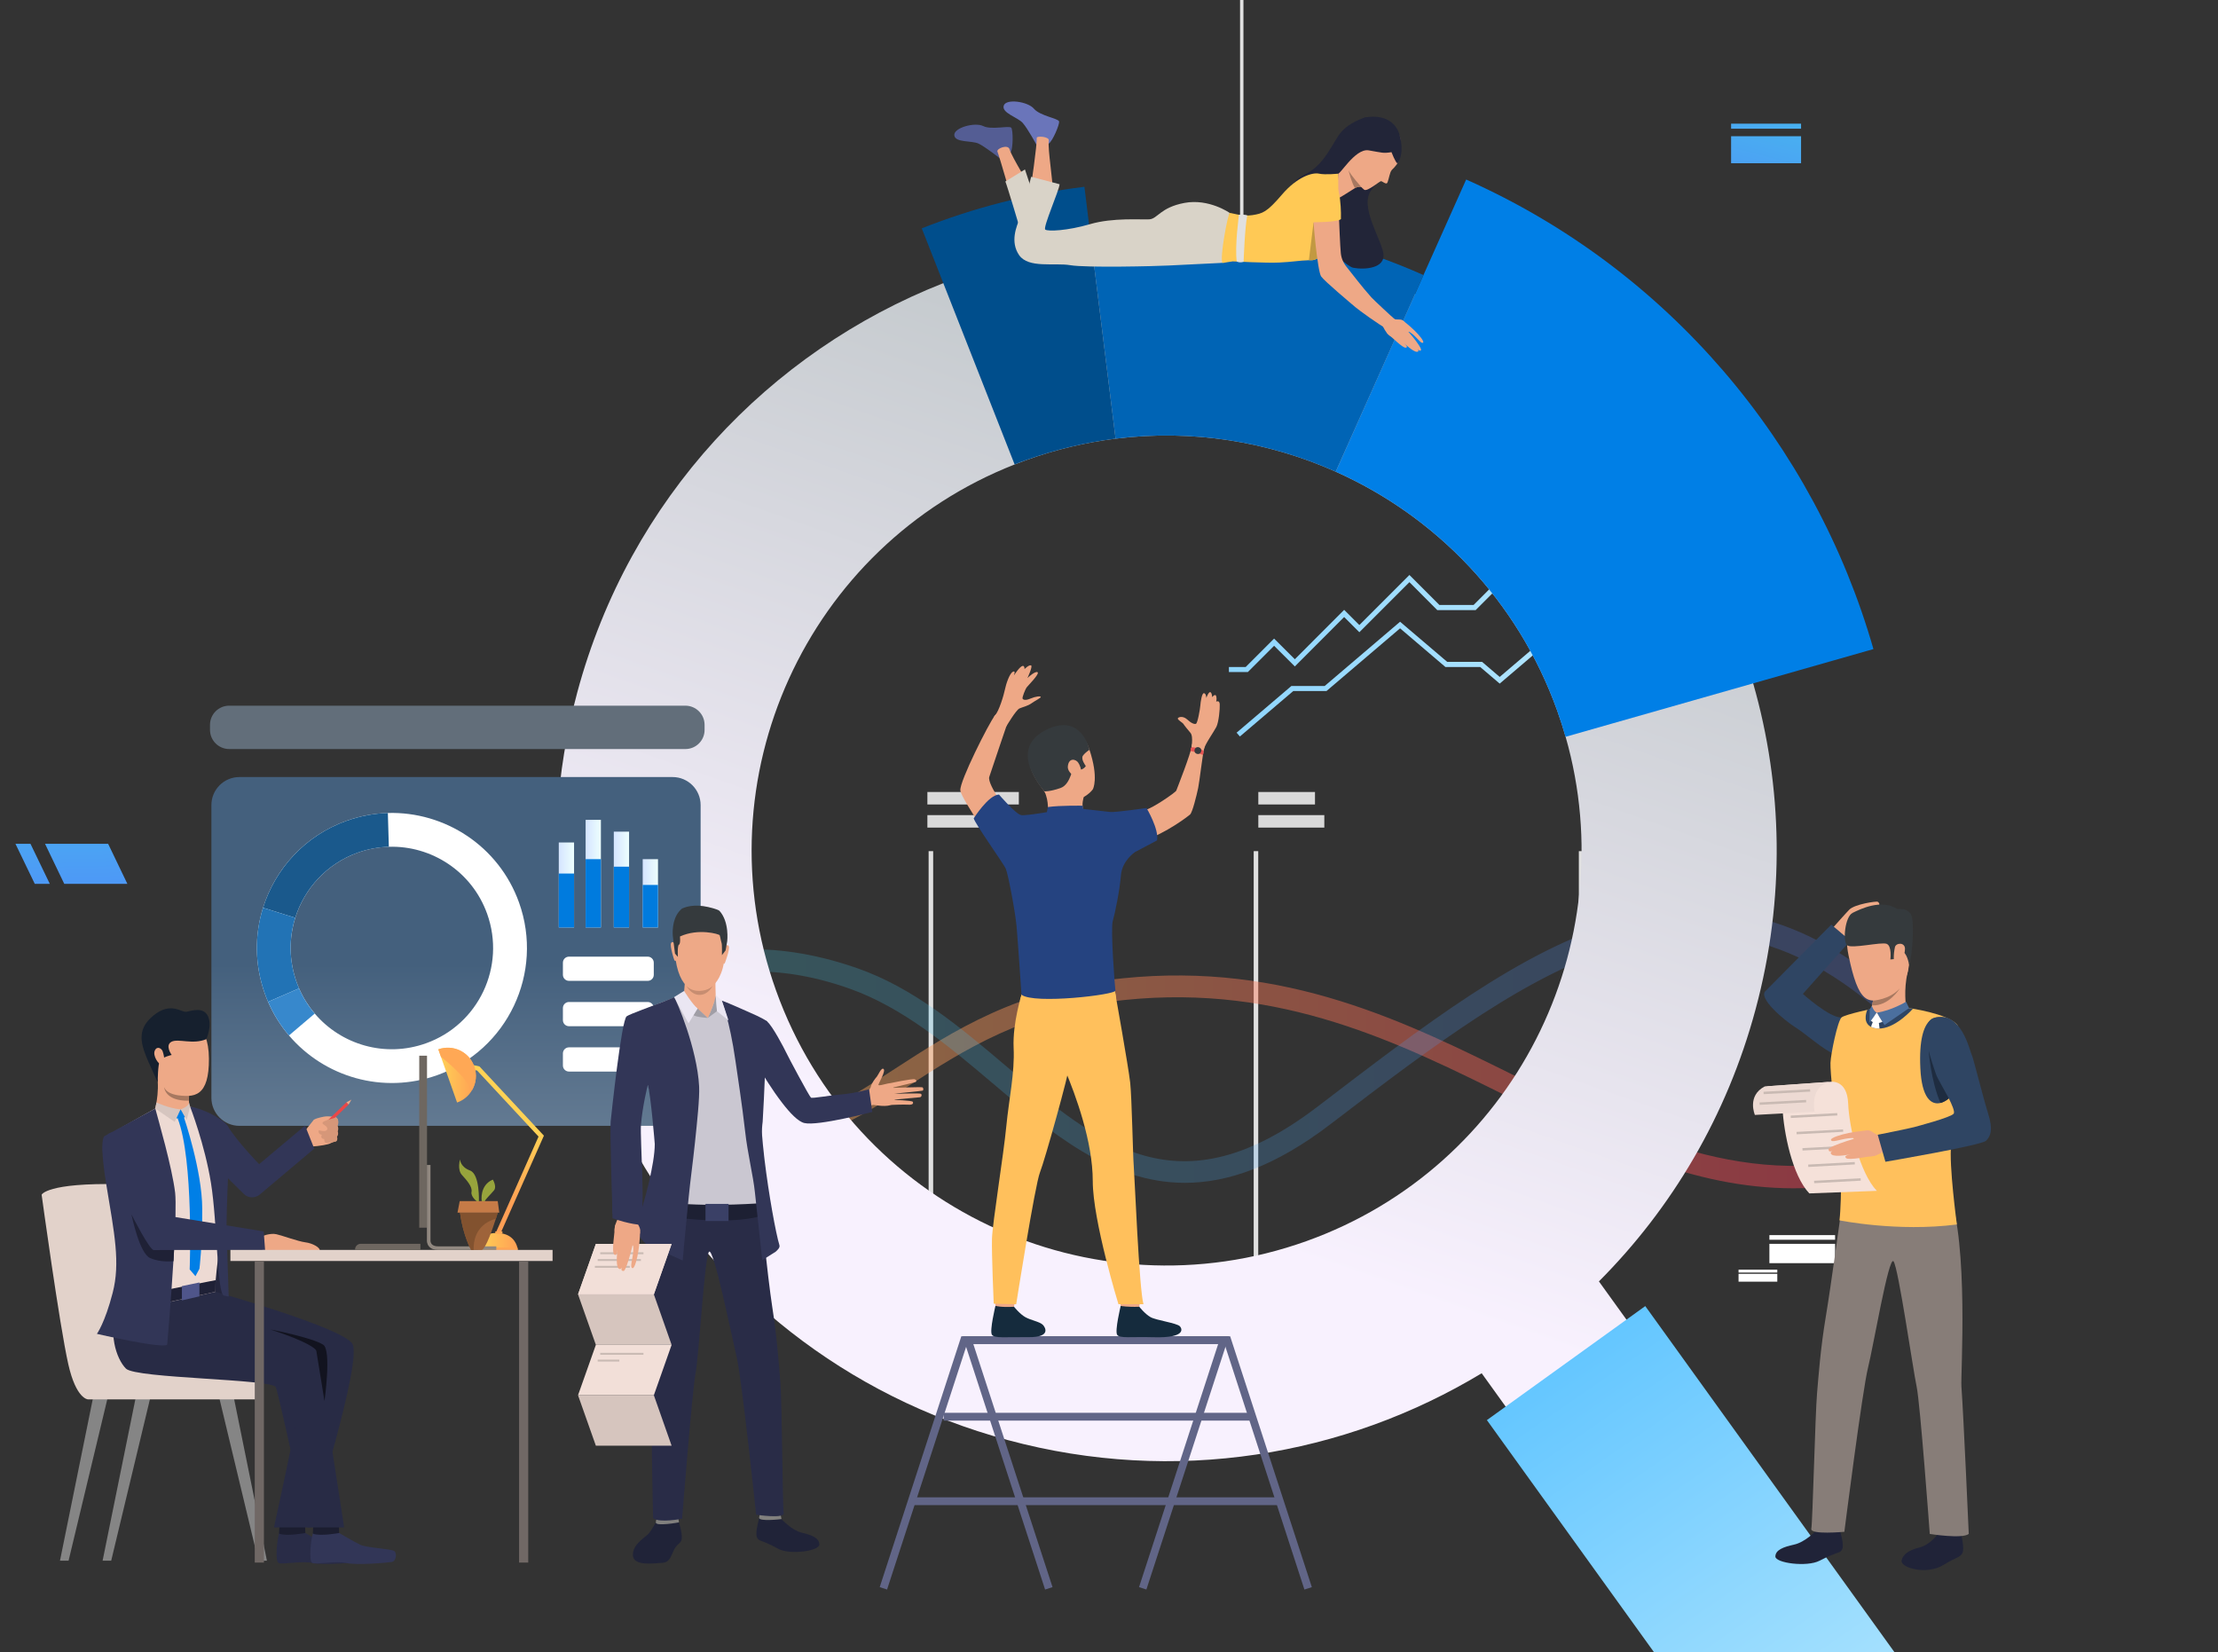 <svg version="1.1" id="Слой_1" xmlns="http://www.w3.org/2000/svg" x="0" y="0" viewBox="0 0 2684.9 2000" xml:space="preserve" enable-background="new 0 0 2684.9 2000"><rect x="0" y="0" width="2684.9" height="2000" fill="#333333" stroke="none"/><style>.st1{fill:#e0e0e0}.st11{fill:#007fe6}.st17{fill:#eea886}.st18{fill:#d9d3c8}.st19{fill:#222538}.st20{fill:#ffc955}.st21{fill:#a77860}.st23{fill:#fff}.st41{fill:#616587}.st42{fill:#152b3d}.st43{fill:#ffc05c}.st44{fill:#254380}.st45{fill:#353a3d}.st47{fill:#eea987}.st48{fill:#2f4563}.st49{fill:#202338}.st50{fill:#2f6b8c}.st54{fill:#eddad3}.st55{fill:#c9bab3}.st66{fill:#81807e}.st67{fill:#292c47}.st68{fill:#cac7d1}.st70{fill:#323657}.st72{fill:#a09ea6}.st73{fill:#eae6f2}.st75{fill:#f2dfd8}.st76{fill:#d6c5be}.st80{fill:#ffa855}.st83{fill:#e2d2ca}.st84{fill:#1c1e30}.st86{fill:#282b45}.st87{fill:#1f2136}.st91{fill:#6e6760}.st93{fill:#706865}</style><path class="st1" d="M1124.1 1030.3h5.5V1611h-5.5zm393.5 0h5.5V1611h-5.5zm393.6 0h5.5V1611h-5.5z"/><path d="M733.4 958.7h94.3v15.1h-94.3zm0 28h133.7v15.1H733.4zm389.2-28h110.7v15.1h-110.7zm0 28h70.8v15.1h-70.8zm400.6-28h68.6v15.1h-68.6zm0 28h79.9v15.1h-79.9zm393.5-28h99.9v15.1h-99.9zm0 28h79.9v15.1h-79.9z" fill="#d9d9d9"/><path d="M1126.9 1645.3h62.6v20.2h-62.6zm396.3 0h62.6v20.2h-62.6zm393.5 0h62.6v20.2h-62.6z" fill="#b8b8b8"/><g opacity=".43"><linearGradient id="SVGID_1_" gradientUnits="userSpaceOnUse" x1="733.359" y1="1309.596" x2="2307.448" y2="1309.596"><stop offset="0" stop-color="#ffc05c"/><stop offset="1" stop-color="#ff3857"/></linearGradient><path d="M2171.1 1438.4c-122.7 0-229.4-53.1-340.7-108.4-137.3-68.3-279.3-138.9-468.5-119.6-120.8 12.3-196.6 61.5-263.5 105-60.6 39.3-117.8 73.9-195.4 76.8-125.4 4.8-168.8-48.7-169.6-52V1306c.2.6 27.5 60.6 169.4 59.9 69.9-.4 121.5-33.8 181.2-72.6 69.4-45 148.1-96.1 275.2-109.1 196.8-20.1 342.3 52.2 482.9 122.2 147.2 73.2 287.7 141.8 465.3 82.3v28.2c-50.6 17-91.1 21.5-136.3 21.5z" fill="url(#SVGID_1_)"/></g><g opacity=".22"><linearGradient id="SVGID_2_" gradientUnits="userSpaceOnUse" x1="733.359" y1="1267.002" x2="2308.279" y2="1267.002"><stop offset="0" stop-color="#40d5e6"/><stop offset="1" stop-color="#57f"/></linearGradient><path d="M1434.3 1431.8c-90.6 0-162.5-60.9-232.8-120.6-53.3-45.2-108.7-91.5-172.6-114.3-195-69.6-294.7 57.5-295.6 58.6v-38.7c1.1-1.3 18.8-24.4 70.3-46.5 46.9-20.1 125.5-36.1 233.9 1.6 68.7 23.9 125.8 72.3 181 119.1 111.9 94.9 208.6 176.9 376.5 48.5 127.2-97.2 247-189.9 365-223.8 115.4-33.1 235.6-8.9 348.2 103.7l-.8 35.1c-239.1-240.2-442.8-88-696.3 105.9-67.2 51.5-125 71.4-176.8 71.4z" fill="url(#SVGID_2_)"/></g><linearGradient id="SVGID_3_" gradientUnits="userSpaceOnUse" x1="1496.916" y1="767.972" x2="2058.319" y2="767.972"><stop offset="0" stop-color="#8fd6ff"/><stop offset="1" stop-color="#bfebfe"/></linearGradient><path fill="url(#SVGID_3_)" d="M1500.9 891.5l-4-4.6 66.3-56.5h40.3l91.3-77.8 57.1 48.6h42.2l21.3 18.2 66.1-56.4h33.6l139.2-118.6 4 4.7-140.9 120.1h-33.6l-68.4 58.3-23.6-20.1h-42.1l-54.9-46.8-89.1 75.9h-40.2z"/><linearGradient id="SVGID_4_" gradientUnits="userSpaceOnUse" x1="1487.578" y1="695.889" x2="2047.164" y2="695.889"><stop offset="0" stop-color="#8fd6ff"/><stop offset="1" stop-color="#bfebfe"/></linearGradient><path fill="url(#SVGID_4_)" d="M1510.5 813.5h-22.9v-6.1h20.3l34.4-34.4 25.1 25 59.7-59.8 18.4 18.4 60.6-60.6 36.3 36.3h41.4l63.8-63.9h55.1l40.8-40.7h49.8l49.5-49.5 4.4 4.4-51.3 51.3H1946l-40.7 40.7h-55.1l-63.9 63.9h-46.5l-33.7-33.8-60.6 60.6-18.4-18.4-59.7 59.8-25.1-25z"/><linearGradient id="SVGID_5_" gradientUnits="userSpaceOnUse" x1="1591.624" y1="518.187" x2="1275.209" y2="1419.672"><stop offset="0" stop-color="#c6cbcf"/><stop offset="1" stop-color="#f8f1fe"/></linearGradient><path d="M2122.3 827.5c0-.1-.1-.3-.1-.4-58.9-205.5-206-381.1-409.1-471.5-34.8-15.6-71.3-28.6-109.2-38.8-94.9-25.5-190.4-31.3-282.3-19.9h-.3c-61.8 7.7-122 23.2-179.2 45.8-.1 0-.2.1-.3.1-210.3 82.7-379.8 260.5-443 495.3-106 394 127.3 799.2 521.2 905.1 202.2 54.4 407.4 19.4 573.6-80.9l31 43.1 146.2-105.3-35.3-49c88.1-88.3 154.9-200.1 189.6-329.2 36.2-134.2 32.9-269.8-2.8-394.4zm-540.7 674.8c-261.1 93.6-548.7-42.2-642.2-303.3-91.8-256.3 37.3-538 288.9-636.8 4.8-1.9 9.6-3.7 14.4-5.4 35.6-12.8 71.7-21.3 107.8-25.8 92.4-11.5 184.4 3.3 266.5 40 120.6 53.9 219.9 155 268 289.1 3.8 10.6 7.2 21.2 10.2 31.8 72.1 252.2-63.1 520.6-313.6 610.4z" fill="url(#SVGID_5_)"/><path class="st11" d="M2267.8 785.7l-145.6 41.5-227.1 64.7c-3-10.6-6.5-21.2-10.2-31.8-48.1-134.2-147.4-235.3-268-289.1l96.1-215.3 10.1-22.7 51.7-115.7c244.9 108.9 422.1 320.7 493 568.4z"/><path d="M1723.2 333l-10.1 22.7-96.2 215.3c-82.1-36.7-174-51.5-266.5-40l-29-234-3-24.5c95-11.8 193.8-5.8 291.9 20.6 39.2 10.4 76.9 23.8 112.9 39.9z" fill="#0064b5"/><path d="M1350.4 531c-36 4.5-72.2 13-107.8 25.8-4.9 1.7-9.7 3.6-14.4 5.4l-86.3-219.4-26.1-66.4c62.8-24.9 128.9-41.9 196.8-50.3h.1l5.7 46.4 3 24.5 29 234z" fill="#004e8c"/><linearGradient id="SVGID_6_" gradientUnits="userSpaceOnUse" x1="1838.485" y1="1558.636" x2="2315.643" y2="2248.58"><stop offset="0" stop-color="#57c1ff"/><stop offset="1" stop-color="#bfebfe"/></linearGradient><path fill="url(#SVGID_6_)" d="M2293.3 2000h-291.1l-202.3-281 191.7-138z"/><path d="M1254.6 175.1s-10.5-19.3-16.5-26.2c-6-6.9-25.8-12.1-23.1-21 2.7-8.9 29.3-5 36.6 3.7 7.3 8.7 29.6 11.7 30.4 15.4.8 3.7-7.8 23.7-12.5 26.9-4.8 3.3-14.9 1.2-14.9 1.2z" fill="#6a75ba"/><path d="M1210 191.4s-17.1-13.5-25.3-17.5-28.5-.9-29.5-10.1 24.9-16.2 35-11.2c10.2 5 31.9-1 34 2.1 2.2 3.1 2.3 24.8-.8 29.7-3.1 4.9-13.4 7-13.4 7z" fill="#545d94"/><path class="st17" d="M1247.9 226.7s7.5-51 7.1-59.9c-.1-2.5 15.4-1.6 14.6 3.3-1.6 10.6 5.6 51.6 4.3 59.1-1.1 7.5-26.6 2.2-26-2.5z"/><path class="st17" d="M1224.6 241.3s-14-49.5-17.2-57.8c-1.4-3.7 12.8-9.3 14.7-2.8 3 10.3 25.6 45.1 27.4 52.5 1.8 7.4-23.7 12.7-24.9 8.1z"/><path class="st18" d="M1234.3 275.7s-15-50.6-17.3-56l23.7-14.6s11 32.3 12.5 40.4c1.5 8.1-18.9 30.2-18.9 30.2z"/><path class="st19" d="M1653.3 142s-22.9 5.8-33.7 23.1c-10.9 17.3-20.3 37.2-40.7 46.2-20.4 9-20.6 32.3-19 35.9 1.6 3.6 64.4 74.2 78.1 76.9 13.7 2.7 39.4.8 36.6-17.3-2.7-18.1-29.6-57.2-14.5-76.8 15.1-19.7 18.9-37.8 18.9-37.8l-25.7-50.2z"/><path class="st17" d="M1649.4 226.4s-.7-.2-1.8-.3c-1.3-.1-3.2-.1-5.3.6-.5.2-1.3.5-2.1 1-5.4 3.2-18.3 11.9-20 12.1-2 .2-.3-29.8-.3-29.8s6.8-12.1 7.7-20.1c.8-7.9 21.8 36.5 21.8 36.5z"/><path class="st18" d="M1488.5 257.7s-25.1-17.6-54.6-12.1c-29.4 5.5-32.6 19.3-42.7 19.9-10.1.6-43.9-2.3-71.6 5.8-27.7 8.1-51.1 9-54.3 6.6-3.2-2.3 17.3-48.5 17.3-54.9l-34.4-9s-9.8 41-13.7 50.2c-4.1 9.9-12 28.5-.8 44.7 11.3 16.2 42.7 8.9 61.8 12.1 19.1 3.3 104.3 1.2 119.2.4 16.2-.9 65-3.2 65-3.2l8.8-60.5z"/><path class="st17" d="M1694.8 166.5s1.6 24.8-3.9 32.3c-2.2 3-3.7 4.6-4.7 5.5-1.4 1.2-2.5 2.8-3.1 4.5-1.7 4.8-2.8 11.5-4.1 12.9-1.5 1.6-5.8-2.4-7.3-2.4-1.6 0-16.7 13-20.3 10.4-3.6-2.7-25.7-25-23.8-40.4 1.9-15.3 8.6-38.2 33.4-38.1 24.8 0 31.9 9.1 33.8 15.3z"/><path class="st20" d="M1619.8 284.9c-.5 1-9.6 15.6-19.6 24.1-4.2 3.5-8.5 6-12.3 6h-3.5c-11.5.3-20.3 2.1-35.8 2.8-16.1.8-55.1-1.4-56.3-1.4-1.2 0-12.4 2-12.4 2-4-4.9 6.6-60.3 8.7-60.6 2-.3 15 4.6 27.4 2.6 12.4-2 17.3-3.2 35.8-24.8 18.5-21.7 37-27.1 44.8-25.4 7.8 1.7 23.3 0 23.3 0s.6 73.2-.1 74.7z"/><path class="st19" d="M1684.4 184.2s4.6 12 7.1 13.6c0 0 8.9-9.4 3.2-32.7-5.7-23.3-27.4-25.5-41.3-23.1-17.4 2.9-34.9 61.8-34 67.5.9 5.7 20.4-30.4 37.4-27.5 17.1 2.9 17.2 3.8 27.6 2.2z"/><path class="st21" d="M1647.6 226.1c-1.3-.1-3.2 0-5.3.7-.5.2-1.3.4-2.1.9-4-6.2-7.7-21-7.8-21.5 2.6 5.7 15.2 19.9 15.2 19.9z"/><path d="M1600.2 308.9c-4.2 3.5-8.5 6-12.3 6h-3.5l5.7-46 10.1 40z" fill="#c29941"/><path class="st17" d="M1690 388.1l-11.1 10.1c-9.6-5.1-33.5-22.4-38.1-26.3-4.8-4.1-37.1-31.1-41.5-37.2-4.5-6.1-10.1-69.7-9.5-72.6.6-2.9 28-4.3 31.1 2.4 0 0 1.4 36.2 2.2 42.3.7 6.1 3 11.5 7.2 16.6 5.8 7.1 18 23.5 29.9 36.7 2.8 3.1 26.2 24.8 29.8 28z"/><path class="st20" d="M1623.2 265.2s1.7-48.2-14-47.6c-19.8.8-22.8 25-20.1 51.4 0 0 29.6.3 34.1-3.8z"/><path class="st17" d="M1684.7 383.3s1.5 2.3 3.6 3c3.7 1.2 9.2-1.2 11.8 3.7 2.7 4.8-10.3 16.9-13.8 17.7-3.5.7-9.1-4.7-13.5-15.4-4.3-10.7 11.9-9 11.9-9z"/><path class="st17" d="M1699 388.6s6.6 5 13.3 11.5c5.9 5.7 11.9 13.2 10.4 14.6-2.1 1.9-6.1-4.5-12.3-9.8-5.7-4.8-5.4-3-5.4-3s-.1-.5 5.2 5.9c5.6 6.9 11.4 15.2 9.7 16.3-1.1.7-1.1.9-3.6-1.3 1.1 1.6.9 2.1.3 2.6-3.1 2.6-13-6.3-16.9-9.9 3 2.8 4.9 5.1 1.8 5.4-3.5.4-16.8-12.9-22-17.2-5.7-4.6 19.5-15.1 19.5-15.1z"/><path class="st1" d="M1499.8 259.9s-5.3 38-2.7 56.6c0 0 2.8 2.1 8.3.4 0 0 1.4-41.4 4.4-56.1 0 0-1.7-1.3-10-.9z"/><path class="st1" d="M1501.1 0h4.1v288.7h-4.1z"/><path transform="rotate(-180 2181.635 1497.894)" class="st23" d="M2141.9 1495.1h79.5v5.6h-79.5z"/><path transform="rotate(-180 2181.635 1517.317)" class="st23" d="M2141.9 1505.6h79.5v23.4h-79.5z"/><path transform="rotate(-180 2128.013 1538.65)" class="st23" d="M2104.6 1536.9h46.9v3.5h-46.9z"/><path transform="rotate(-180 2128.013 1546.67)" class="st23" d="M2104.6 1541.9h46.9v9.5h-46.9z"/><path transform="rotate(-180 2236.167 1497.895)" class="st23" d="M2234.4 1465.1h3.5v65.6h-3.5z"/><defs><filter id="Adobe_OpacityMaskFilter" filterUnits="userSpaceOnUse" x="54.5" y="1021.4" width="99.8" height="48.5"><feFlood result="back" flood-color="#fff" flood-opacity="1"/><feBlend in="SourceGraphic" in2="back"/></filter></defs><mask maskUnits="userSpaceOnUse" x="54.5" y="1021.4" width="99.8" height="48.5" id="SVGID_7_"><g filter="url(#Adobe_OpacityMaskFilter)"><defs><filter id="Adobe_OpacityMaskFilter_1_" filterUnits="userSpaceOnUse" x="54.5" y="1021.4" width="99.8" height="48.5"><feFlood result="back" flood-color="#fff" flood-opacity="1"/><feBlend in="SourceGraphic" in2="back"/></filter></defs><linearGradient id="SVGID_8_" gradientUnits="userSpaceOnUse" x1="99.435" y1="808.319" x2="107.839" y2="1214.518"><stop offset="0" stop-color="#fff"/><stop offset="1"/></linearGradient><path mask="url(#SVGID_7_)" fill="url(#SVGID_8_)" d="M77.8 1069.9h76.4l-23.3-48.5H54.5z"/></g></mask><linearGradient id="SVGID_9_" gradientUnits="userSpaceOnUse" x1="99.435" y1="808.319" x2="107.839" y2="1214.518"><stop offset="0" stop-color="#40d5e6"/><stop offset="1" stop-color="#57f"/></linearGradient><path fill="url(#SVGID_9_)" d="M77.8 1069.9h76.4l-23.3-48.5H54.5z"/><defs><filter id="Adobe_OpacityMaskFilter_2_" filterUnits="userSpaceOnUse" x="18.7" y="1021.4" width="41.6" height="48.5"><feFlood result="back" flood-color="#fff" flood-opacity="1"/><feBlend in="SourceGraphic" in2="back"/></filter></defs><mask maskUnits="userSpaceOnUse" x="18.7" y="1021.4" width="41.6" height="48.5" id="SVGID_10_"><g filter="url(#Adobe_OpacityMaskFilter_2_)"><defs><filter id="Adobe_OpacityMaskFilter_3_" filterUnits="userSpaceOnUse" x="18.7" y="1021.4" width="41.6" height="48.5"><feFlood result="back" flood-color="#fff" flood-opacity="1"/><feBlend in="SourceGraphic" in2="back"/></filter></defs><linearGradient id="SVGID_11_" gradientUnits="userSpaceOnUse" x1="34.615" y1="809.661" x2="43.019" y2="1215.858"><stop offset="0" stop-color="#fff"/><stop offset="1"/></linearGradient><path mask="url(#SVGID_10_)" fill="url(#SVGID_11_)" d="M42.1 1069.9h18.2l-23.4-48.5H18.7z"/></g></mask><linearGradient id="SVGID_12_" gradientUnits="userSpaceOnUse" x1="34.615" y1="809.661" x2="43.019" y2="1215.858"><stop offset="0" stop-color="#40d5e6"/><stop offset="1" stop-color="#57f"/></linearGradient><path fill="url(#SVGID_12_)" d="M42.1 1069.9h18.2l-23.4-48.5H18.7z"/><defs><filter id="Adobe_OpacityMaskFilter_4_" filterUnits="userSpaceOnUse" x="2095.5" y="164.9" width="84.7" height="32.7"><feFlood result="back" flood-color="#fff" flood-opacity="1"/><feBlend in="SourceGraphic" in2="back"/></filter></defs><mask maskUnits="userSpaceOnUse" x="2095.5" y="164.9" width="84.7" height="32.7" id="SVGID_13_"><g filter="url(#Adobe_OpacityMaskFilter_4_)"><defs><filter id="Adobe_OpacityMaskFilter_5_" filterUnits="userSpaceOnUse" x="2095.5" y="164.9" width="84.7" height="32.7"><feFlood result="back" flood-color="#fff" flood-opacity="1"/><feBlend in="SourceGraphic" in2="back"/></filter></defs><linearGradient id="SVGID_14_" gradientUnits="userSpaceOnUse" x1="2184.522" y1="6.808" x2="2087.06" y2="371.388"><stop offset="0" stop-color="#fff"/><stop offset="1"/></linearGradient><path mask="url(#SVGID_13_)" fill="url(#SVGID_14_)" d="M2095.5 197.6h84.7v-32.7h-84.7z"/></g></mask><linearGradient id="SVGID_15_" gradientUnits="userSpaceOnUse" x1="2184.522" y1="6.808" x2="2087.06" y2="371.388"><stop offset="0" stop-color="#40d5e6"/><stop offset="1" stop-color="#57f"/></linearGradient><path fill="url(#SVGID_15_)" d="M2095.5 197.6h84.7v-32.7h-84.7z"/><defs><filter id="Adobe_OpacityMaskFilter_6_" filterUnits="userSpaceOnUse" x="2095.5" y="149.7" width="84.7" height="6.1"><feFlood result="back" flood-color="#fff" flood-opacity="1"/><feBlend in="SourceGraphic" in2="back"/></filter></defs><mask maskUnits="userSpaceOnUse" x="2095.5" y="149.7" width="84.7" height="6.1" id="SVGID_16_"><g filter="url(#Adobe_OpacityMaskFilter_6_)"><defs><filter id="Adobe_OpacityMaskFilter_7_" filterUnits="userSpaceOnUse" x="2095.5" y="149.7" width="84.7" height="6.1"><feFlood result="back" flood-color="#fff" flood-opacity="1"/><feBlend in="SourceGraphic" in2="back"/></filter></defs><linearGradient id="SVGID_17_" gradientUnits="userSpaceOnUse" x1="2170.236" y1="31.735" x2="2094.751" y2="314.105"><stop offset="0" stop-color="#fff"/><stop offset="1"/></linearGradient><path mask="url(#SVGID_16_)" fill="url(#SVGID_17_)" d="M2095.5 155.8h84.7v-6.1h-84.7z"/></g></mask><linearGradient id="SVGID_18_" gradientUnits="userSpaceOnUse" x1="2170.236" y1="31.735" x2="2094.751" y2="314.105"><stop offset="0" stop-color="#40d5e6"/><stop offset="1" stop-color="#57f"/></linearGradient><path fill="url(#SVGID_18_)" d="M2095.5 155.8h84.7v-6.1h-84.7z"/><linearGradient id="SVGID_19_" gradientUnits="userSpaceOnUse" x1="553.61" y1="973.821" x2="553.61" y2="1506.171"><stop offset="0" stop-color="#626e7a"/><stop offset="1" stop-color="#f5f5f5"/></linearGradient><path d="M829.7 906.7H277.5c-12.9 0-23.3-10.4-23.3-23.3v-5.9c0-12.9 10.4-23.3 23.3-23.3h552.1c12.9 0 23.3 10.4 23.3 23.3v5.9c.1 12.9-10.4 23.3-23.2 23.3z" fill="url(#SVGID_19_)"/><path class="st41" d="M1170.6 1626.9h304l-95.8 294.3 8.9 2.9 99.9-306.6h-323.9l-98.8 303.7 8.9 2.9z"/><path class="st41" d="M1274.1 1921.2l-95.9-294.3h304.1l96.7 297.2 9-2.9-98.9-303.7h-323.8l99.8 306.6z"/><path class="st41" d="M1142.3 1710.2h372.1v9.4h-372.1zm-38.3 102.3h445.2v9.4H1104z"/><path class="st17" d="M1322.9 955.4s7.6-13.3-4.4-48.8c-11.6-34.4-51.9-31.3-64.7-9.2-12.8 22-8.5 35.7 10.4 60.6 18.8 24.8 50.9 8.7 58.7-2.6zm-93.4 611.5s-2 14.6-2.2 16.8c-.2 2.2-22.1-1.3-22.1-1.3l-1.8-17.4c-.1 0 23.3-.2 26.1 1.9z"/><path class="st42" d="M1227.5 1581.8s6.9 8.8 13.7 12.6c6.7 3.8 17.3 5.4 21.2 9.3 2.9 2.9 10.4 15.2-17.4 14.9-27.9-.3-41.3 1.7-44.3-3s4.3-34.9 4.3-34.9 6.7 2.1 22.5 1.1z"/><path class="st17" d="M1381.1 1566.9s-2 14.6-2.2 16.8c-.3 2.2-22.2-1.3-22.2-1.3l-1.8-17.4s23.5-.2 26.2 1.9z"/><path class="st42" d="M1379.1 1581.8s6.9 8.8 13.7 12.6c6.7 3.8 31.4 7 35.4 11 2.9 2.9 7.6 14.4-31.6 13.3-27.9-.8-41.3 1.7-44.3-3s4.3-34.9 4.3-34.9 8.6 1.6 22.5 1z"/><path class="st43" d="M1236.8 1203.4s-11.2 34.9-9.8 65c1.5 30.1-5.8 63-8.8 94.4-3.3 35-16.9 117.9-17.4 136.7-.5 18.7 2.1 78.6 2.1 78.6l27.2.7s22.8-144.9 28.8-159.7c5.9-14.8 35.3-120.2 36.2-132.1 1.1-12-58.3-83.6-58.3-83.6z"/><path class="st43" d="M1349.6 1199.8s16.5 92.3 18.5 110.7c2 18.4 3.3 89.1 4.3 100.6s6.6 150.5 11.8 167.6h-30.3s-31.1-101.1-31.1-148.9c0-47.8-20.6-104-33.9-135.5-13.3-31.6-43.8-32.3-52-90.8-.1-.1 101.6-22.3 112.7-3.7z"/><path class="st17" d="M1311.9 964.7s-3.4 10 0 17.1c3.4 7.1-43.7 2.8-43.7 2.8s2.1-14.7-4-26.8c-6.2-12 47.7 6.9 47.7 6.9z"/><path class="st43" d="M1234.7 1211s16.9 17.4 116.5-2.7l-1.5-8.5-113.1 4.3-1.9 6.9z"/><path class="st17" d="M1319.1 984.1s17.4 1.8 22.4 2.7c5 .9 38.4-6 45.3-6.7 6.9-.7 36.2-20.8 37.1-23.1.9-2.4 17.8-45.1 18.8-54.3.9-9.2 16.4-4.5 15.1 1.9-2.5 11.9-5.7 40.8-7.4 49.2-1.9 9-6.9 29.5-9.8 32.1s-29.2 22.6-55 31.1-45.2 21.1-45.2 21.1H1213s-49.5-70.7-50.5-81.4c-1.1-10.7 34.6-81.5 41.7-90.4 7.1-8.9 17.4 2.9 17.4 2.9s-21.3 62.5-24.1 71.3c-2.8 8.9 24.8 47.9 32.3 48 7.6.1 27-2.4 35.7-2.7 8.6-.4 17.8-4.1 17.8-4.1l35.8 2.4z"/><path class="st44" d="M1373.9 1031.4s-15.6 10.4-17 28.1-7.1 45.8-9.9 55.4c-2.8 9.6 2.5 79.2 3.2 84.2.7 5-98.4 16.8-113.7 5 0 0-4.3-65-6-83.5-1.8-18.5-10.3-63.2-13.1-69.3s-37.3-54.4-38.7-60.7c0 0 17.8-28.4 30.6-28.8 0 0 20.3 23.8 26.9 24.9 6.6 1.1 47.2-6.4 47.2-6.4s4.4 6 28-1.1c0 0 28 3.2 32.6 3.7 5.5.7 43.9-4.8 43.9-4.8s15.4 26 12.7 39.2l-26.7 14.1z"/><path class="st17" d="M1441.7 908.2s3.5-16.5-.7-21.2c-2.4-2.7-8.1-9.8-8.6-10.9-.5-1-6.7-4.6-6.7-6.3s6-3.8 11.3 1c5.2 4.8 8.5 5.9 10.6 5.4 2.1-.5 5.1-17.9 5.4-22.2s1.9-15.7 4.6-14.9c2.7.8 2.6 5.8 2.6 5.8s3.1-8.6 5.2-6.9c2.1 1.7 1.8 5.9 1.8 5.9s3.9-4.8 5-1.3c1 3.5 0 6.7 0 6.7s4.1-2.2 4.3 3.3c.3 5.5-1.2 21.6-4.1 27.3-2.9 5.8-13.7 20.8-14.9 26.7-1.3 5.8-15.8 1.6-15.8 1.6zm-223.6-28.9s11.8-19.9 15.9-21.7c4-1.8 9.7-2.8 14.7-6.3 5-3.6 11.5-6.5 11.2-7.7-.4-1.2-6.2-.7-12.5 2s-9 1.4-9.6 0c-.6-1.4 3.3-11.5 5.2-13.8 1.9-2.4 15.4-15.9 13.1-18-2.3-2-11 5.4-12.4 7 0 0 7-14.7 4.3-15.4-2.7-.7-7.8 4.5-7.8 4.5s.6-12.6-12.9 7.8c0 0 2.8-6.7-1.3-4.5-4.1 2.3-8.2 14.9-9.5 21.3-1.3 6.4-7.2 26.8-12.3 31.7s13.9 13.1 13.9 13.1z"/><path class="st45" d="M1264.2 957.9s6.2.6 19.5-4 14.3-27.8 17.1-25c5.9 5.6 11.4 1.7 13.6-1.6 0 0-6.5-8.5-3.5-12.6s7.9-7.1 7.9-7.1-9.3-45-51.8-24.5c-49.7 23.9-2.8 74.8-2.8 74.8z"/><path class="st44" d="M1311.9 981.8l-1.5-6.5s-27.1-.5-41.9 1.6l-1.6 7.8c.1 0 19 8.6 45-2.9z"/><path class="st17" d="M1305.2 923.2c-2.5-4.1-11.6-6.8-12.6 4.7-.8 9 16.3 18.8 16.4 10.4.2-8.4-2.1-12.4-3.8-15.1z"/><path d="M1442.4 904.5s9.8.2 14.5 4.5c0 0 .3 2.7-.8 4.9 0 0-8.5-4-15-4.7 0 0 .1-3.6 1.3-4.7z" fill="#e55353"/><path class="st45" d="M1453.9 906.9c.9 2.1-.1 4.6-2.2 5.5-2.1.9-4.6-.1-5.5-2.2-.9-2.1.1-4.6 2.2-5.5 2.1-.9 4.6.1 5.5 2.2z"/><path class="st47" d="M2226.1 1134.9s-8.7 1.2-8.6-2.5c.1-3.7.7-8.5.7-8.5l7.9 11z"/><path class="st47" d="M2274.9 1095.1l-28.5 22c3.6-.7 9.7-1.6 9.8.3.2 2.7-10.8 6-14.3 8.4-3.2 2.3-6.6 6.3-7.5 6.5l-6.2 5.3-10.1-13.8s16.6-18.8 20.6-22.8c6.5-6.5 32.9-10.4 34.3-9.4 2.7 1.8 1.9 3.5 1.9 3.5z"/><path class="st48" d="M2239.8 1138.7l-23-19.5-78.8 79.6c-12.3 8.5 24.1 37.7 34.3 44.1 26.4 16.4 57.6 54.3 89.9 31.2 35-25.1-16-42.9-33-42.4-14.7.4-46.8-28.6-46.8-28.6l57.4-64.4z"/><path class="st49" d="M2198.2 1853.1s-13.1 13.7-26.4 16.6-22.6 6.6-22.7 14.4c-.1 7.9 38.2 13.1 53.5 5.1 22.7-11.9 25-8.3 27.5-14.2 2.5-5.9-3-21.8-2.9-23.7.2-2.2-29 1.8-29 1.8z"/><path class="st50" d="M2199.6 1846.5s-1.7 6.4-1.5 6.6c.3.1 29.9 3.5 29-1.7-.7-4.2-1.8-8.7-1.8-8.7l-25.7 3.8z"/><path class="st49" d="M2346 1856.7s-9.6 13.4-22.5 16.5c-12.7 3-20.9 8.8-21.6 16.5-.6 7.7 29.9 17.7 51.4 4.2 14.1-8.8 19.4-8.3 22.2-14 2.8-5.6-1.5-21.4-1.2-23.2.5-2.2-28.3 0-28.3 0z"/><path class="st50" d="M2346.4 1850.1s-.6 6.5-.4 6.6c.2.1 28.5 5.2 28.4.1-.1-4.1-1.8-9.1-1.8-9.1l-26.2 2.4z"/><path d="M2229.6 1459.8s-13.7 99.9-19.4 133.6c-6.6 39.5-8.8 72.1-10.6 92.5-2.3 25.7-5.4 157.2-7 164.7s40 3.6 40 3.6 21.8-171.4 28.7-198.8c6.4-25.5 25-135.6 30.8-128.6 5.8 7 23.7 131.7 28 151.7s15.9 178.3 15.9 178.3 39.3 6.3 47.2 0c0 0-6.2-141.1-8.9-178.8-1-14.4 9.1-171.9-15.2-235.4-12.8-33.5-129.5 17.2-129.5 17.2z" fill="#877d78"/><path class="st43" d="M2269.9 1220.3s-36.4 7.5-40.7 11.3c-4.7 4.1-13 43.9-13.4 55s4.4 57.5 9.1 74.7c4.7 17.3 4.7 92 1.8 115.9 0 0 70.1 14.3 142.1 5 0 0-9.8-72.7-6.9-96.3 3.7-30.3 12.6-100.1 12.6-100.1s.1-39.3-5.5-45.6c-11.9-13.5-57.9-19.9-57.9-19.9h-41.2z"/><path class="st48" d="M2324.6 1293.2c1.7 36 13.2 44.7 24.4 41.9 3.5-.9 7-2.9 10.1-5.5 4.8-4.2 8.6-9.9 9.9-15.4 4.9-20 5-75.3-20.3-82.4 0-.1-27.5-9-24.1 61.4z"/><path d="M2215.7 1309.5s20.3-3.4 21.5 26.1 14 84.1 34.7 105.9l-81.7 3.1c-20.8-21.8-31-74-32.5-103.4-1.4-27.1-21.5-26.1-21.5-26.1l79.5-5.6z" fill="#f5e1d9"/><path class="st48" d="M2263.4 1242.1l1.5.9c1.9.9 4.2 1.6 7.1 1.9 1.1.1 2.2.2 3.2.1.7 0 1.3-.1 2-.1 19.3-1.9 38.4-23.9 38.4-23.9-38.7-5.9-55.2 1.3-55.2 1.3s-6.2 13.6 3 19.8z"/><path class="st17" d="M2271.7 1108.8s-45.8-9.2-34 47.8c11.8 57 22.8 61.3 50 48.8s23.8-49.1 24.8-67.2-26.3-29.1-40.8-29.4z"/><path class="st17" d="M2264.2 1228.1s9 6 43.2-9.1c0 0-3.4-20.3 1.9-42.5 5.1-21.4-42 26.4-42 26.4.5.4.7 2.6.3 5.6-.1.8-.2 1.7-.3 2.6-.2 1.6-.6 3.3-1 5-.1.5-.2.9-.4 1.4-1.9 7.4-1.7 4.3-1.7 10.6z"/><path class="st45" d="M2310.9 1167.7s-2.3-15.4-8.9-15.8c-6.6-.4-8.5 9-8.5 9l-5.2.5s2.1-16.3-4.5-18.9c-6.6-2.6-42.5 6.3-47.9 1.7-5.4-4.5-2.7-34.5 6.7-39.2 9.4-4.6 34.7-17.2 54.3-4.6 0 0 15-2.1 17.6 10 2.5 12.3.3 48.2-3.6 57.3z"/><path class="st17" d="M2293.8 1146.6c1.1-5.4 12-6.4 12.2 1.8.2 8.2-6.8 22-10.7 20.2-4.1-1.8-3.1-14.6-1.5-22z"/><path d="M2307.3 1212.6s-17.9 10.8-35.5 13.2l9.4 15 29.8-20.5-3.7-7.7zm-41.4 5s1.9 6.2 5.9 8.2l-8.8 12.3.3-16.3 2.6-4.2z" fill="#4b6f9e"/><path class="st23" d="M2271.8 1225.8l-7 9.7s4.4 5.6 13.9 1.4l-6.9-11.1z"/><path class="st23" d="M2264.9 1243c1.9.9 4.2 1.6 7.1 1.9 1.1.1 2.2.2 3.2.1l-1.1-9.1h-6.5c.2.1-1.5 2.7-2.7 7.1z"/><path class="st21" d="M2266.1 1217c20.2 1.1 33.2-19.9 33.6-20.5-12.7 13.9-32.4 14.7-32.4 14.7-.3 1.6-.8 4.1-1.2 5.8z"/><path class="st54" d="M2215.7 1309.5s-24.3 2.3-19.2 36.2l-72.2 3.9s-10-23.1 11.9-34.5l79.5-5.6z"/><path transform="matrix(-.999 .054 -.054 -.999 4387.56 2550.913)" class="st55" d="M2131.3 1333h56.4v2.9h-56.4z"/><path transform="matrix(-.999 .054 -.054 -.999 4396.51 2524.64)" class="st55" d="M2136.1 1319.9h56.4v2.9h-56.4z"/><path transform="matrix(.999 -.054 .054 .999 -69.366 119.83)" class="st55" d="M2166.3 1348.9h56.4v2.9h-56.4z"/><path transform="matrix(.999 -.054 .054 .999 -70.435 120.274)" class="st55" d="M2173.4 1368.6h56.4v2.9h-56.4z"/><path transform="matrix(.999 -.054 .054 .999 -71.465 120.646)" class="st55" d="M2180.5 1388.3h56.4v2.9h-56.4z"/><path transform="matrix(.999 -.054 .054 .999 -72.535 121.09)" class="st55" d="M2187.5 1408.1h56.4v2.9h-56.4z"/><path transform="matrix(.999 -.054 .054 .999 -73.564 121.462)" class="st55" d="M2194.6 1427.8h56.4v2.9h-56.4z"/><path class="st17" d="M2278.3 1372.9s-3.1 1.5-5.8.7c-4.7-1.3-8.7-7.8-14.8-4.4-6.1 3.3-1 25.8 2.1 29.1s12.7 1.4 24.6-7.2c11.9-8.6-6.1-18.2-6.1-18.2z"/><path class="st17" d="M2259.9 1368.4s-10.4.8-21.8 3c-10 2-22.2 5.9-21.7 8.4.7 3.8 10.3-.5 20.4-1.8 9.3-1.2 7.6.6 7.6.6s.4-.5-9.4 2.8c-10.6 3.5-21.8 7.8-21.5 9.9.4 2.6.7 2.9 4.8 2.2-2.3.9-2.3 1.6-2.1 2.6 1.4 5.1 17.8 2.3 24.3 1.2-5 .9-8.6 2.1-5.7 4.6 3.3 2.9 26.3-2 34.7-3 9.2-1-9.6-30.5-9.6-30.5z"/><path class="st48" d="M2340.6 1232.4c-7.4 2.4-11.4 12.9-6.9 34.7 5 24.1 10.6 35.8 13.8 41.5 3.2 5.7 20.6 34.8 17.5 39.4-3.2 4.6-45.3 15.6-48.1 16.4-5.7 1.6-43.9 9.2-43.9 9.2l9.3 32.7s116.3-19.8 121.9-25.5 8.6-13.3 2.4-33.1c-6.4-20.1-17.8-67.1-19.8-70.8-2.1-3.6-12.7-55.5-46.2-44.5z"/><path d="M2334.7 1271.9s2.6 36.9 14.3 63.2c3.5-.9 7-2.9 10.1-5.5 0 0-13.5-24.3-14.7-27-1.2-2.8-8.3-24.2-9.7-30.7z" fill="#1e2c40"/><linearGradient id="SVGID_20_" gradientUnits="userSpaceOnUse" x1="552.028" y1="1166.855" x2="552.028" y2="2306.574"><stop offset="0" stop-color="#44607d"/><stop offset="1" stop-color="#f5f5f5"/></linearGradient><path d="M814.2 1362.8H289.8c-18.7 0-33.9-15.2-33.9-33.9V974.5c0-18.7 15.2-33.9 33.9-33.9h524.4c18.7 0 33.9 15.2 33.9 33.9V1329c0 18.7-15.2 33.8-33.9 33.8z" fill="url(#SVGID_20_)"/><linearGradient id="SVGID_21_" gradientUnits="userSpaceOnUse" x1="676.361" y1="1071.247" x2="694.873" y2="1071.247"><stop offset="0" stop-color="#d5e4ff"/><stop offset="1" stop-color="#edfffe"/></linearGradient><path fill="url(#SVGID_21_)" d="M676.4 1019.8h18.5v102.9h-18.5z"/><linearGradient id="SVGID_22_" gradientUnits="userSpaceOnUse" x1="708.862" y1="1057.531" x2="727.373" y2="1057.531"><stop offset="0" stop-color="#d5e4ff"/><stop offset="1" stop-color="#edfffe"/></linearGradient><path fill="url(#SVGID_22_)" d="M708.9 992.4h18.5v130.3h-18.5z"/><linearGradient id="SVGID_23_" gradientUnits="userSpaceOnUse" x1="742.968" y1="1064.706" x2="761.479" y2="1064.706"><stop offset="0" stop-color="#d5e4ff"/><stop offset="1" stop-color="#edfffe"/></linearGradient><path fill="url(#SVGID_23_)" d="M743 1006.7h18.5v116H743z"/><linearGradient id="SVGID_24_" gradientUnits="userSpaceOnUse" x1="778.01" y1="1081.367" x2="796.521" y2="1081.367"><stop offset="0" stop-color="#d5e4ff"/><stop offset="1" stop-color="#edfffe"/></linearGradient><path fill="url(#SVGID_24_)" d="M778 1040h18.5v82.7H778z"/><path d="M676.4 1057.4h18.5v65.3h-18.5zm32.5-17.4h18.5v82.7h-18.5zm34.1 9.1h18.5v73.6H743zm35 22.1h18.5v51.4H778z" fill="#007bde"/><path class="st23" d="M784.1 1187.3h-95.4c-4 0-7.3-3.3-7.3-7.3v-14.7c0-4 3.3-7.3 7.3-7.3h95.4c4 0 7.3 3.3 7.3 7.3v14.7c0 4-3.2 7.3-7.3 7.3zm0 54.9h-95.4c-4 0-7.3-3.3-7.3-7.3v-14.7c0-4 3.3-7.3 7.3-7.3h95.4c4 0 7.3 3.3 7.3 7.3v14.7c0 4-3.2 7.3-7.3 7.3zm0 54.9h-95.4c-4 0-7.3-3.3-7.3-7.3v-14.7c0-4 3.3-7.3 7.3-7.3h95.4c4 0 7.3 3.3 7.3 7.3v14.7c0 4-3.2 7.3-7.3 7.3zm-155.8-204.6c-24.5-68.4-89.9-110.4-158.8-108.4-16.7.5-33.6 3.6-50.1 9.5-50.2 18-86.2 57.9-101 105.2-10.2 32.7-10.3 69 2.1 103.7 1.2 3.5 2.6 6.9 4 10.2 6.5 15.1 15.1 28.7 25.3 40.7 42.8 50.3 113.7 71.5 179.6 48 85-30.4 129.3-123.9 98.9-208.9zm-112.7 170.4c-49.4 17.7-102.6 1.7-134.6-36-7.6-9-14.1-19.2-19-30.5-1.1-2.5-2.1-5-3-7.6-9.3-26.1-9.3-53.2-1.6-77.8 11.1-35.4 38.1-65.4 75.7-78.9 12.4-4.4 25.1-6.8 37.6-7.1 51.7-1.6 100.7 30 119 81.2 22.8 63.8-10.3 133.9-74.1 156.7z"/><path d="M357.4 1111l-39-12.2c14.8-47.2 50.8-87.2 101-105.2 16.6-5.9 33.5-9 50.1-9.5l1.2 40.9c-12.5.4-25.2 2.7-37.6 7.1-37.6 13.5-64.6 43.5-75.7 78.9z" fill="#1a598c"/><path d="M362 1196.4l-37.5 16.3c-1.4-3.3-2.8-6.7-4-10.2-12.4-34.8-12.4-71-2.1-103.7l39 12.2c-7.7 24.5-7.7 51.7 1.6 77.8.9 2.6 1.9 5.1 3 7.6z" fill="#2273b5"/><path d="M349.8 1253.4c-10.2-12-18.8-25.6-25.3-40.7l37.5-16.3c4.9 11.3 11.3 21.5 19 30.5l-31.2 26.5z" fill="#3788cc"/><path class="st49" d="M795 1840.9s-6 11.2-9.9 15.6c-3.9 4.4-18.9 12.4-19 25.5-.1 14.3 25.3 10.3 35.2 9.8 9.9-.5 10.7-8.2 14.8-16.2 4.2-8.1 8.4-6.7 9.2-13.2.8-6.5-4-21.5-4-21.5H795z"/><path class="st66" d="M820.9 1836.6s1.2 6.1.9 6.2c-.2.1-28.1 5.1-27.9.1.1-4 2.6-8.7 2.6-8.7l24.4 2.4z"/><path class="st17" d="M1076.2 1311.4s29.2-6.2 31.4-4.9c2.2 1.3 2.3 2.9-.4 3.6-2.7.7-28.1 6.8-28.1 6.8s35.5-1.3 37.5-.7c1.2.4 1.6 3.5.2 4-1.4.5-36.6 3.9-36.6 3.9s33.1-1.1 34.6-.1c1.3.9 1 4-1.4 4.2-2.5.3-33.2 3.1-33.2 3.1s24.1.7 24.8 2.5c.5 1 1 3.8-5.2 3.4-6.2-.4-21 .3-21 .3l-2.6-26.1z"/><path class="st49" d="M946 1838.8s12.2 13.6 24.6 16.5c12.4 2.9 21.1 6.5 21.2 14.3.1 7.8-35.7 13-49.9 5.1-21.2-11.8-23.3-8.2-25.7-14.1-2.3-5.9 2.8-21.6 2.7-23.5-.2-2.3 27.1 1.7 27.1 1.7z"/><path class="st66" d="M944.6 1832.3s1.6 6.4 1.4 6.5c-.2.1-27.9 3.4-27.1-1.7.7-4.2 1.6-8.7 1.6-8.7l24.1 3.9z"/><path class="st67" d="M919.4 1449.8s10.1 97.9 15.3 131.4c6.1 39.2 8.2 71.5 9.9 91.8 2.1 25.5 2.6 150.9 4.1 158.4 1.5 7.5-33.4 2.1-33.4 2.1s-17.2-163.9-23.6-191c-6-25.3-28.1-134.2-33.5-127.2-5.4 6.9-12.2 127-16.2 147-4 19.9-16.3 176.1-16.3 176.1s-27.8 5.5-35.1-.7c0 0-3.4-134.6-.8-171.9 1-14.2-16.7-170.8 6-233.9 12-33.6 123.6 17.9 123.6 17.9z"/><path class="st68" d="M746.7 1463.7s17 5.2 24.1 3.9c7.1-1.3 3.5-88.6 3.8-106.8.2-14.7 8.3-53.6 8.3-53.6v.2c.8 2.9 11.7 43.3 12.1 62.7.4 20.1-2.6 97.1-2.6 97.1l30 2.9 86.2 2.1 18-2.1s-2.1-32.9-2.9-48.6c-.5-9.9-2.4-27.7-1.9-45.1 0 0-.3-18.3 1.5-26.1.2-34.7 2.3-69.1 2.3-69.1 1.2-15.7 2-30.5 2.4-44.2-3.8-2-8.4-4.4-12-6.1-11.3-5.4-27.1-12.6-37.2-17.3-5.9-2.7-11.7-4.7-11.7-4.7s-40.4-3.9-43.7-3.7c-1 .1-6.1 1.8-12.7 4.4-14.3 5.4-42 16.5-46.4 19.7-6.5 4.6-20.1 114.4-20.7 122.1-1.2 13.7 3.1 112.3 3.1 112.3z"/><path d="M924 1456.2s-59.2 5-111 0v17s77.8 11.2 113.6-3.2l-2.6-13.8z" fill="#1d2033"/><path class="st70" d="M873.5 1211.2s9.6 22.6 16.8 73.1c2.8 19.4 7.9 52.1 11.7 85.4 2.9 26.3 9.7 53.3 11.8 73.4 2.2 20.8 8.9 82.3 8.9 82.3l16.2-10.2c2.3-2.1 5.5-4.9 4.6-7.9-4.4-14.4-13-61.9-18-103.3v-.1c-.2-2-.5-4-.7-5.9v-.3c-1-8.3-1.7-16.2-2.3-23.5-.4-5.6 0-11 .7-16.3 2.3-37.2 3.4-76.3 3.4-76.3 1.2-16 1.9-31 2.3-45-2.6-2-8.4-5.1-12.5-7 0 0-36.1-16.4-42.9-18.4z"/><path class="st68" d="M870.5 1223s1.1 15.5-12 15.8c-13.1.4-23.5-12.2-23.5-12.2l21.7 5.6 13.2-11.2.6 2z"/><path class="st17" d="M1043.3 1323.9s9.5-2.7 10.8-8.4c1.1-4.8 5.8-10.5 7.3-12.2 1.9-2.3 5.5-11.6 8.2-9.3 2.7 2.4-5.1 15.6-6.2 18.7-1.1 3.1 12.1-2.3 15.1-1.4 3.1.9 9.2 23.7-.2 26.4-9.4 2.7-20.8-.9-22.4-.1-1.6.8-6.8 2.2-6.8 2.2l-5.8-15.9z"/><path class="st47" d="M852.8 1104.5s30 5.1 24.9 52.1c-5.1 47-31.6 42.8-33.4 42.8-1.8-.1-26.7.6-28-56.9.1 0-.3-42.5 36.5-38z"/><path class="st47" d="M866 1185.7s0 19.4.8 23.5c.9 4.5-24.1 17.5-40.2 2.4 0 0 3.3-21.1 2.2-28.6-1-7.4 37.2 2.7 37.2 2.7zm11.8-40.1s3.3-3.5 4.5.1c1.2 3.6-4.2 18.7-4.9 20.1 0 0-.6 1.4-1.4.6-.8-.7 1.8-20.8 1.8-20.8zm-61.1-3.6s-3.2-3.6-4.5-.1c-1.3 3.5 3.5 19.3 4.1 20.3 0 0 1 1.6 1.8.9.9-.7-1.4-21.1-1.4-21.1z"/><path class="st45" d="M880.3 1139.3c-1 6.4-2 11.2-2 11.2l-4.4 5.7s.3-12.6-.4-14.6c-.3-.8-.5-2.1-.9-3.5-.5-2.4-1-5.1-1.4-6-.6-1.4-25.7-8.8-48.1 1.5 0 0 .2 1.9.2 4.1 0 2.5-.3 5.3-1.4 5.8-2.1.8-1.3 14.8-1.3 14.8l-3.5-4s-1-7.3-2-15.7v-.1c-.2-2-.5-4-.7-6-.5-8.4.3-23.8 11.3-32.8 7.4-3.2 19.3-5.9 39 .2 0 0 4.9 1.4 6.2 2.6 12.3 13.6 9.4 36.8 9.4 36.8z"/><path d="M830.8 1193.1s4.8 6.7 15.9 6.4c11.1-.3 16-6.1 16-6.1s-5.3 11-16 10.9-15.9-11.2-15.9-11.2z" fill="#c78d71"/><path class="st72" d="M867.9 1224l-11.2 8.3s9.4-19.9 9.6-27.9l1.6 19.6z"/><path class="st73" d="M866.3 1204.3l7.6 7.1 8 23.9-14-11.3z"/><path class="st70" d="M1055.9 1346s-66.1 17.4-82.3 13.4c-7.5-1.8-17.3-12.1-26.7-24.3-3.1-4-6.1-8.2-9-12.3-11.5-16.6-20.5-32.4-20.5-32.4s-33.9-39.7-6.7-57.4c0 0 11.5-1.2 18 3.7 6 4.4 20.7 32.4 23.1 37.6 2.4 5.2 28.1 53.3 29.9 54.4 1.7 1.1 23.8-2.9 35.5-3.8 19-1.6 34.8-6.4 34.8-6.4l3.9 27.5z"/><path class="st47" d="M864.9 1211.4s-3.1 10.9-8.2 20.8c0 0-11.8-10.3-15.5-14-3.6-3.6 23.7-6.8 23.7-6.8z"/><path class="st72" d="M844.4 1220.7l12.3 11.5s-14.5-1-17.3-3.4l5-8.1z"/><path class="st73" d="M828.1 1199.5s9.8 16 16.3 21.2l-10.9 18.1L816 1207l12.1-7.5z"/><path class="st70" d="M775.9 1361.6c-1.3 16.9 5.9 110.1-1.2 111.5-7.1 1.3-33.3-4.4-33.3-4.4s-3.3-100.6-2.2-111.1c.8-7.7 13-122.8 19.4-127.4 3.7-2.7 31.3-12.5 44.9-17.8 2.5-1 10.3-4.3 12.5-5.1 2.9 3.2 27.9 62 30.3 107.8.7 14-2.5 43.4-5 67.5-2.7 25.7-5.6 45.7-7.7 67.2-4.2 42.3-7.2 76-7.2 76l-42.1-18.7c-6.8-3.4-16.2-17.4-13.7-24.6 9.7-27.3 22-73.8 22-97.7 0 0-4.7-58.6-8.4-71.4-.1-.4-6.7 26.7-8.3 48.2z"/><path fill="#3a4066" d="M854 1457.3h27.9v20.7H854z"/><path class="st54" d="M791.5 1566.8h-91.8l21.6-61.1H813z"/><path class="st75" d="M791.5 1566.8h-91.8l21.6-61.1H813z"/><path class="st76" d="M721.3 1627.9H813l-21.5-61.1h-91.8z"/><path class="st75" d="M791.5 1688.9h-91.8l21.6-61H813z"/><path class="st76" d="M721.3 1750H813l-21.5-61.1h-91.8z"/><path class="st55" d="M726.6 1515.9h52.3v2.3h-52.3zm-3.1 8.2h52.3v2.3h-52.3zm-3.4 8.2h42.3v2.3h-42.3zm6.5 105.3h52.3v2.3h-52.3zm-3.1 8.2h26.2v2.3h-26.2z"/><path class="st17" d="M769.4 1474.2s.5 1.6 1.4 4.2c1.5 4.5 6.3 9.7 3.3 15.8-3 6.2-25.2 2.3-28.5-.6-3.4-2.9-2-12.3 5.8-24.4s18 5 18 5z"/><path class="st17" d="M774.8 1492s-.2 10.2-1.9 21.4c-1.4 9.9-4.6 22-7.1 21.7-3.8-.5-.1-10.1.7-20 .7-9.1-1-7.4-1-7.4s.5-.5-2.2 9.3c-2.9 10.5-6.5 21.7-8.5 21.5-2.5-.3-2.8-.5-2.4-4.5-.7 2.2-1.5 2.4-2.4 2.1-5-1.1-3.2-17.3-2.5-23.7-.6 4.9-1.6 8.5-4.2 5.8-3-3.1.6-25.8 1.2-34 .5-9.1 30.3 7.8 30.3 7.8z"/><path class="st70" d="M777 1408.7l-.4 74.1s-14.8-.7-35.2-8.2l-1.4-104.5 37 38.6z"/><linearGradient id="SVGID_25_" gradientUnits="userSpaceOnUse" x1="612.49" y1="1459.523" x2="612.49" y2="1369.854"><stop offset="0" stop-color="#ff9f55"/><stop offset="1" stop-color="#ffd255"/></linearGradient><path d="M658.4 1374.7l-51.5 116-1.4 3.1c-2.7.3-4.9-.3-5.7-.6l1.1-2.6 51-114.8-74.3-79.9-11.2-2.4 1.2-5.4 12.8 2.8 78 83.8z" fill="url(#SVGID_25_)"/><linearGradient id="SVGID_26_" gradientUnits="userSpaceOnUse" x1="-9053.835" y1="1502.782" x2="-9006.124" y2="1502.782" gradientTransform="matrix(-1 0 0 1 -8427.019 0)"><stop offset="0" stop-color="#ff9f55"/><stop offset="1" stop-color="#ffd255"/></linearGradient><path d="M579.2 1513h47.6s-.1-1.1-.5-2.9c-1.4-5.7-6.7-17.6-25.2-17.6s-21.6 12-21.9 17.6c-.2 1.8 0 2.9 0 2.9z" fill="url(#SVGID_26_)"/><linearGradient id="SVGID_27_" gradientUnits="userSpaceOnUse" x1="-9003.179" y1="1301.398" x2="-8957.66" y2="1301.398" gradientTransform="matrix(-1 0 0 1 -8427.019 0)"><stop offset="0" stop-color="#ff9f55"/><stop offset="1" stop-color="#ffd255"/></linearGradient><path d="M530.6 1270.2l3.2 9.1 19.5 55.3c7.9-2.8 14.2-8.2 18.1-15 4.9-8.4 6.2-18.7 2.7-28.6-6.2-17.8-25.7-27.1-43.5-20.8z" fill="url(#SVGID_27_)"/><path class="st80" d="M608.2 1490.6v2.5c-.9.3-1.8.5-2.6.6-2.7.3-4.9-.3-5.7-.6-.2-.1-.3-.1-.3-.1v-2.4h8.6z"/><path d="M579.2 1513h47.6s-.1-1.1-.5-2.9h-47.1c-.2 1.8 0 2.9 0 2.9z" fill="#ffa555"/><path class="st80" d="M530.6 1270.2l3.2 9.1c11.4 9 29.1 24.5 37.6 40.3 4.9-8.4 6.2-18.7 2.7-28.6-6.2-17.8-25.7-27.1-43.5-20.8z"/><path class="st17" d="M369.9 1368s8.3-10.5 9.6-12.1c1.3-1.6 6.5-3 12.5-4.2 6-1.1 14.5.3 15.2 1.1.7.8 1.7 1.3 2 4.3.3 2.9-1 5.6-1 5.6s1.9 3.4.1 6.6c0 0 1.6 3.3-.9 6.6 0 0 1.5 3.2-.5 5.5 0 0-5.2 1.5-7 2.6-1.8 1.2-12.7 3.4-23.4 3.9.1.1-9.9-3.2-6.6-19.9z"/><path d="M130.3 1692L83 1889.2H72.6l40.1-197.6zm51.6 0l-47.3 197.2h-10.4l40.1-197.6zm83.5 0l47.3 197.2h10.4L283 1691.6z" fill="#858585"/><path class="st83" d="M310.2 1693.9H106.4s-14.2-.3-23.7-42.4c-10.7-47.3-32.3-205.3-32.3-205.3s5.7-14.7 95.3-12.8l160.4 208.2s5.5 32.8 4.1 52.3z"/><path class="st17" d="M316.4 1496.7s10.4-4.5 18.2-2.7c7.8 1.8 26 8.6 35 9.8 9 1.1 17.6 6.4 17.4 9.4-.2 3-69.6 5.4-69.9-1.4-.3-6.8-.7-15.1-.7-15.1zm53.5-128.7s-13.6 8.9-13.9 11.6c-.5 4.5 2.3 18.6 2.6 18.4.3-.2 20.4-10.1 20.4-10.1l-9.1-19.9z"/><path class="st67" d="M369.6 1855.6s17.5 10.4 25.4 14.2c7.9 3.9 38.7 5 41.7 7.9 3 2.9 1.9 12.1-3.2 13-5.1.9-42.5 4.2-55 1.3-12.5-2.9-35.8 1.9-41 .1-5.2-1.8-1.8-29.6.3-35.9s31.8-.6 31.8-.6z"/><path class="st84" d="M369.3 1843.9l.3 11.8s-23.4 4.3-31.8.7l.6-12.9 30.9.4z"/><path class="st70" d="M410.5 1855.6s17.5 10.4 25.4 14.2c7.9 3.9 38.7 5 41.7 7.9 3 2.9 1.9 12.1-3.2 13-5.1.9-42.5 4.2-55 1.3-12.5-2.9-35.8 1.9-41 .1-5.2-1.8-1.8-29.6.3-35.9 2-6.1 31.8-.6 31.8-.6z"/><path class="st84" d="M410.2 1843.9l.3 11.8s-23.4 4.3-31.8.7l.6-12.9 30.9.4z"/><path fill="#24263d" d="M272.8 1569.4l-26.6-4.6 17.7-44.6z"/><path class="st86" d="M193.2 1578.6s133.5 28.3 154.4 37.2c20.8 8.9 33.3 12.5 34.9 16.9 1.6 4.4 34.1 216.2 34.1 216.2h-44.3s-34.4-159.9-38.5-169.8c-4.2-9.9-169.3-10.4-181.3-22.4-12-12-22.4-44.8-9.4-74.2 13-29.5 50.1-3.9 50.1-3.9z"/><path class="st86" d="M260.8 1563.7s153.1 43.1 165.7 62.8c12.8 20.1-51.1 222.4-51.1 222.4h-43.8s42.2-189.6 37-198c-5.2-8.3-236-.3-193-68.5s85.2-18.7 85.2-18.7z"/><path class="st70" d="M244.9 1350.9c5.8-3 25 3.6 30.7 12.4 13.2 20.5 38.1 45.9 38.1 45.9l55.6-46.7 11.1 27.9-66 55.6c-5.6 4.7-13.9 4.5-19.2-.7-17.3-16.8-53-52.2-55.8-61.1-3.6-11.7-5.5-27.6 5.5-33.3z"/><path class="st47" d="M226.1 1231.9s26.6 4.4 26.8 49.5c.3 45.1-16.8 49.3-42.7 42.7-15.6-4-30.2-26-24.5-64.9 5.7-38.8 40.4-27.3 40.4-27.3z"/><path class="st54" d="M229.6 1339.4s36.6 13.3 42.1 21.6 1.9 83.3-1.2 110.2c-3.1 26.8-11.7 84.7-9.6 92.5l-85.2 18.8s-27.3-99.5-28.1-115.4c-.8-15.9-20.8-89.9-11.2-95.9 9.6-6 51.6-29.4 51.6-29.4l41.6-2.4z"/><path class="st87" d="M175.6 1582.4l-4.1-15.3 89.5-17.5-.2 14.1z"/><path fill="#4f558a" d="M220.2 1556.8l21.2-4.4v16.8l-21.2 4.9z"/><path class="st70" d="M210.7 1513.1c-.2 4.4-.5 8.8-.7 13.4l-.1.1c-3 49.4-7.5 101.1-7.5 101.1-6.2 5.2-85.1-13.1-85.1-13.1s9.7-13.2 19.1-49.7c9.4-36.5 2.1-71.5-7.7-130.9-9.7-59.4-1.7-59-1.7-59l61-33.1c4 15.2 20.1 70.3 24 101.8 1.2 11.4.4 39-1.3 69.4zm19.4-173.6s17.8 45.8 25.3 92.6c7.7 47.7 7.3 134 15.6 136.1 8.3 2.1 5.8.7 5.8.7s-1.6-52.2-2.3-69.4c-1.7-38.6 5.5-125.6 2.2-134.4-3.4-8.7-27.3-22.1-46.6-25.6z"/><path class="st47" d="M228.7 1332.3c0 2.8.2 5.4.9 7.1 0 0-4.7 18.3-41.7 2.3 0 0 7.3-27.2 0-50.1l41.7 25.9s-.5 4.1-.7 8.9c-.2 2-.3 4.1-.2 5.9z"/><path d="M189.4 1334.5s14.5 7 29.2 8.4l-7.1 15.2-23.6-16.3 1.5-7.3zm29.2 8.4s10.2-3.4 10.2-8.4l1.4 5-4.2 16-7.4-12.6z" fill="#d6c5bf"/><path d="M249.7 1257.9s7.4-15.9 2.1-27.7c-5.4-11.7-19.4-6.8-25.9-5.5-6.4 1.4-18.6-12.8-40.1 4.5-21.5 17.4-15.1 35.6-5.6 57.3 9.6 21.7 10.7 23.4 10.7 23.4s.1-22 2.7-25.9c3.1-4.6 14.2-7 14.2-7s-8.5-11.6-.2-16c8.4-4.2 25.7 3.8 42.1-3.1z" fill="#16202e"/><path class="st47" d="M196.9 1272.6c-1.1-3.3-6.7-7.1-9.5-.9-2.8 6.2 4.5 17.2 8.5 17.2s3.6-8.7 1-16.3z"/><path class="st11" d="M218.6 1342.9l5.3 9.2s-2.5 2.8-10.4 1.6l5.1-10.8z"/><path class="st11" d="M222.8 1352.9s21.9 64.3 22 110c.2 45.7-3.4 72.9-3.4 72.9l-4.8 9-7-8.2s5-132.6-14.5-182.7c0 0 6.9-3.3 7.7-1z"/><path class="st70" d="M133.7 1371.2c16-6.5 32.6 15.6 41.4 37.8 8.9 22.1 25.8 62.4 25.8 62.4l118.3 19.2 1.7 22.5h-138s-52.6-94.2-56.2-105.9c-3.7-11.8-4.5-31.3 7-36z"/><path class="st83" d="M278.9 1513h390v13.4h-390z"/><path class="st91" d="M507.5 1277.9h9.4v208.2h-9.4z"/><path d="M530.5 1513h70.3v-4.3h-70.3c-3.7 0-6.3-.9-7.8-2.6-1.9-2.1-1.6-4.9-1.6-4.9v-91h-4.3v90.7c-.1.9-.2 4.8 2.6 8 2.4 2.8 6.1 4.1 11.1 4.1z" fill="#918880"/><path class="st91" d="M436.6 1505.6h72.3v7.5h-79.1v-.6c0-3.8 3.1-6.9 6.8-6.9z"/><path transform="rotate(-180 633.919 1708.979)" class="st93" d="M628.4 1526.5h11.1v365h-11.1z"/><path transform="rotate(-180 313.941 1708.979)" class="st93" d="M308.4 1526.5h11.1v365h-11.1z"/><path class="st87" d="M210.7 1513.1c-.2 4.4-.5 8.8-.7 13.4l-.1.1s-15.4 2-28.3-3.8c-12.9-5.9-21.9-50.4-22.5-52.8 1.3 2.6 22 43.2 27.1 43.2 5.2-.1 24.5-.1 24.5-.1z"/><path class="st21" d="M228.8 1326.5c-.1 1.9-.2 4-.1 5.9-29.4.5-29.9-16.3-29.9-16.3 4.6 12.1 30 10.4 30 10.4z"/><path transform="rotate(-43.987 404.603 1351.12)" fill="#eb4747" d="M382.3 1349.3H427v3.8h-44.7z"/><path class="st17" d="M419.4 1334.3l6-3.2-3.4 5.9z"/><path d="M405.6 1353.2s-15.2 3.3-15.2 6c.1 2.7 1.6 3.6 1.6 3.6l-5.8 4.5s-2.5 5.3 3.4 6.4c0 0-2.7 4.7 3 5.1 0 0-.6 3.9 2 4.6 2.6.7 12.4-1.9 12.4-1.9s2.3-1.5.9-5.5c0 0 2.5-3 .8-6.6 0 0 1.8-2.8-.1-6.6 0 0 3-6.5-1.5-9.9.1 0-.9.1-1.5.3z" fill="#d69779"/><path class="st17" d="M380 1355.8s10 3.2 14.7 7.6c1.1 1 1.9 2.2 1.4 3.7s-3.1 2.7-7.5 1.6-10.7-.4-10.7-.4-4.2-2.6 2.1-12.5z"/><path d="M392.8 1695.9s-9.4-58.4-9.9-60.8c-.5-2.4-10-10.9-55.5-25.8 0 0 50.6 9.8 63.9 18.5 10.2 6.6 1.5 68.1 1.5 68.1z" fill="#12131f"/><path d="M583.3 1513c5-2.1 13.1-25.7 17-37.9 1.4-4.3 2.2-7.2 2.2-7.2h-45.7c3.9 28.2 13.5 45.1 13.5 45.1h13z" fill="#9e633a"/><path d="M587 1453.9c0-1.6 7.3-8.5 11-13s-1.4-13-1.4-13c-16.4 6.8-13.5 26-13.5 26s3.9 1.6 3.9 0zm-9.3.7h2s1.4-33.2-10.7-37.7-12.1-13.5-12.1-13.5-3.7 12.4 2.3 18.9c5.9 6.5 12.7 14.1 11.6 20.3-1.3 6.1 6.9 12 6.9 12z" fill="#97a43c"/><path d="M600.3 1475.2c1.4-4.3 2.2-7.2 2.2-7.2h-45.7c3.9 28.2 13.5 45.1 13.5 45.1h3c-.5-26.5 16.9-35.1 27-37.9z" fill="#82522f"/><path fill="#c67b47" d="M602.5 1453.9h-46l-2.7 14h50.6z"/></svg>